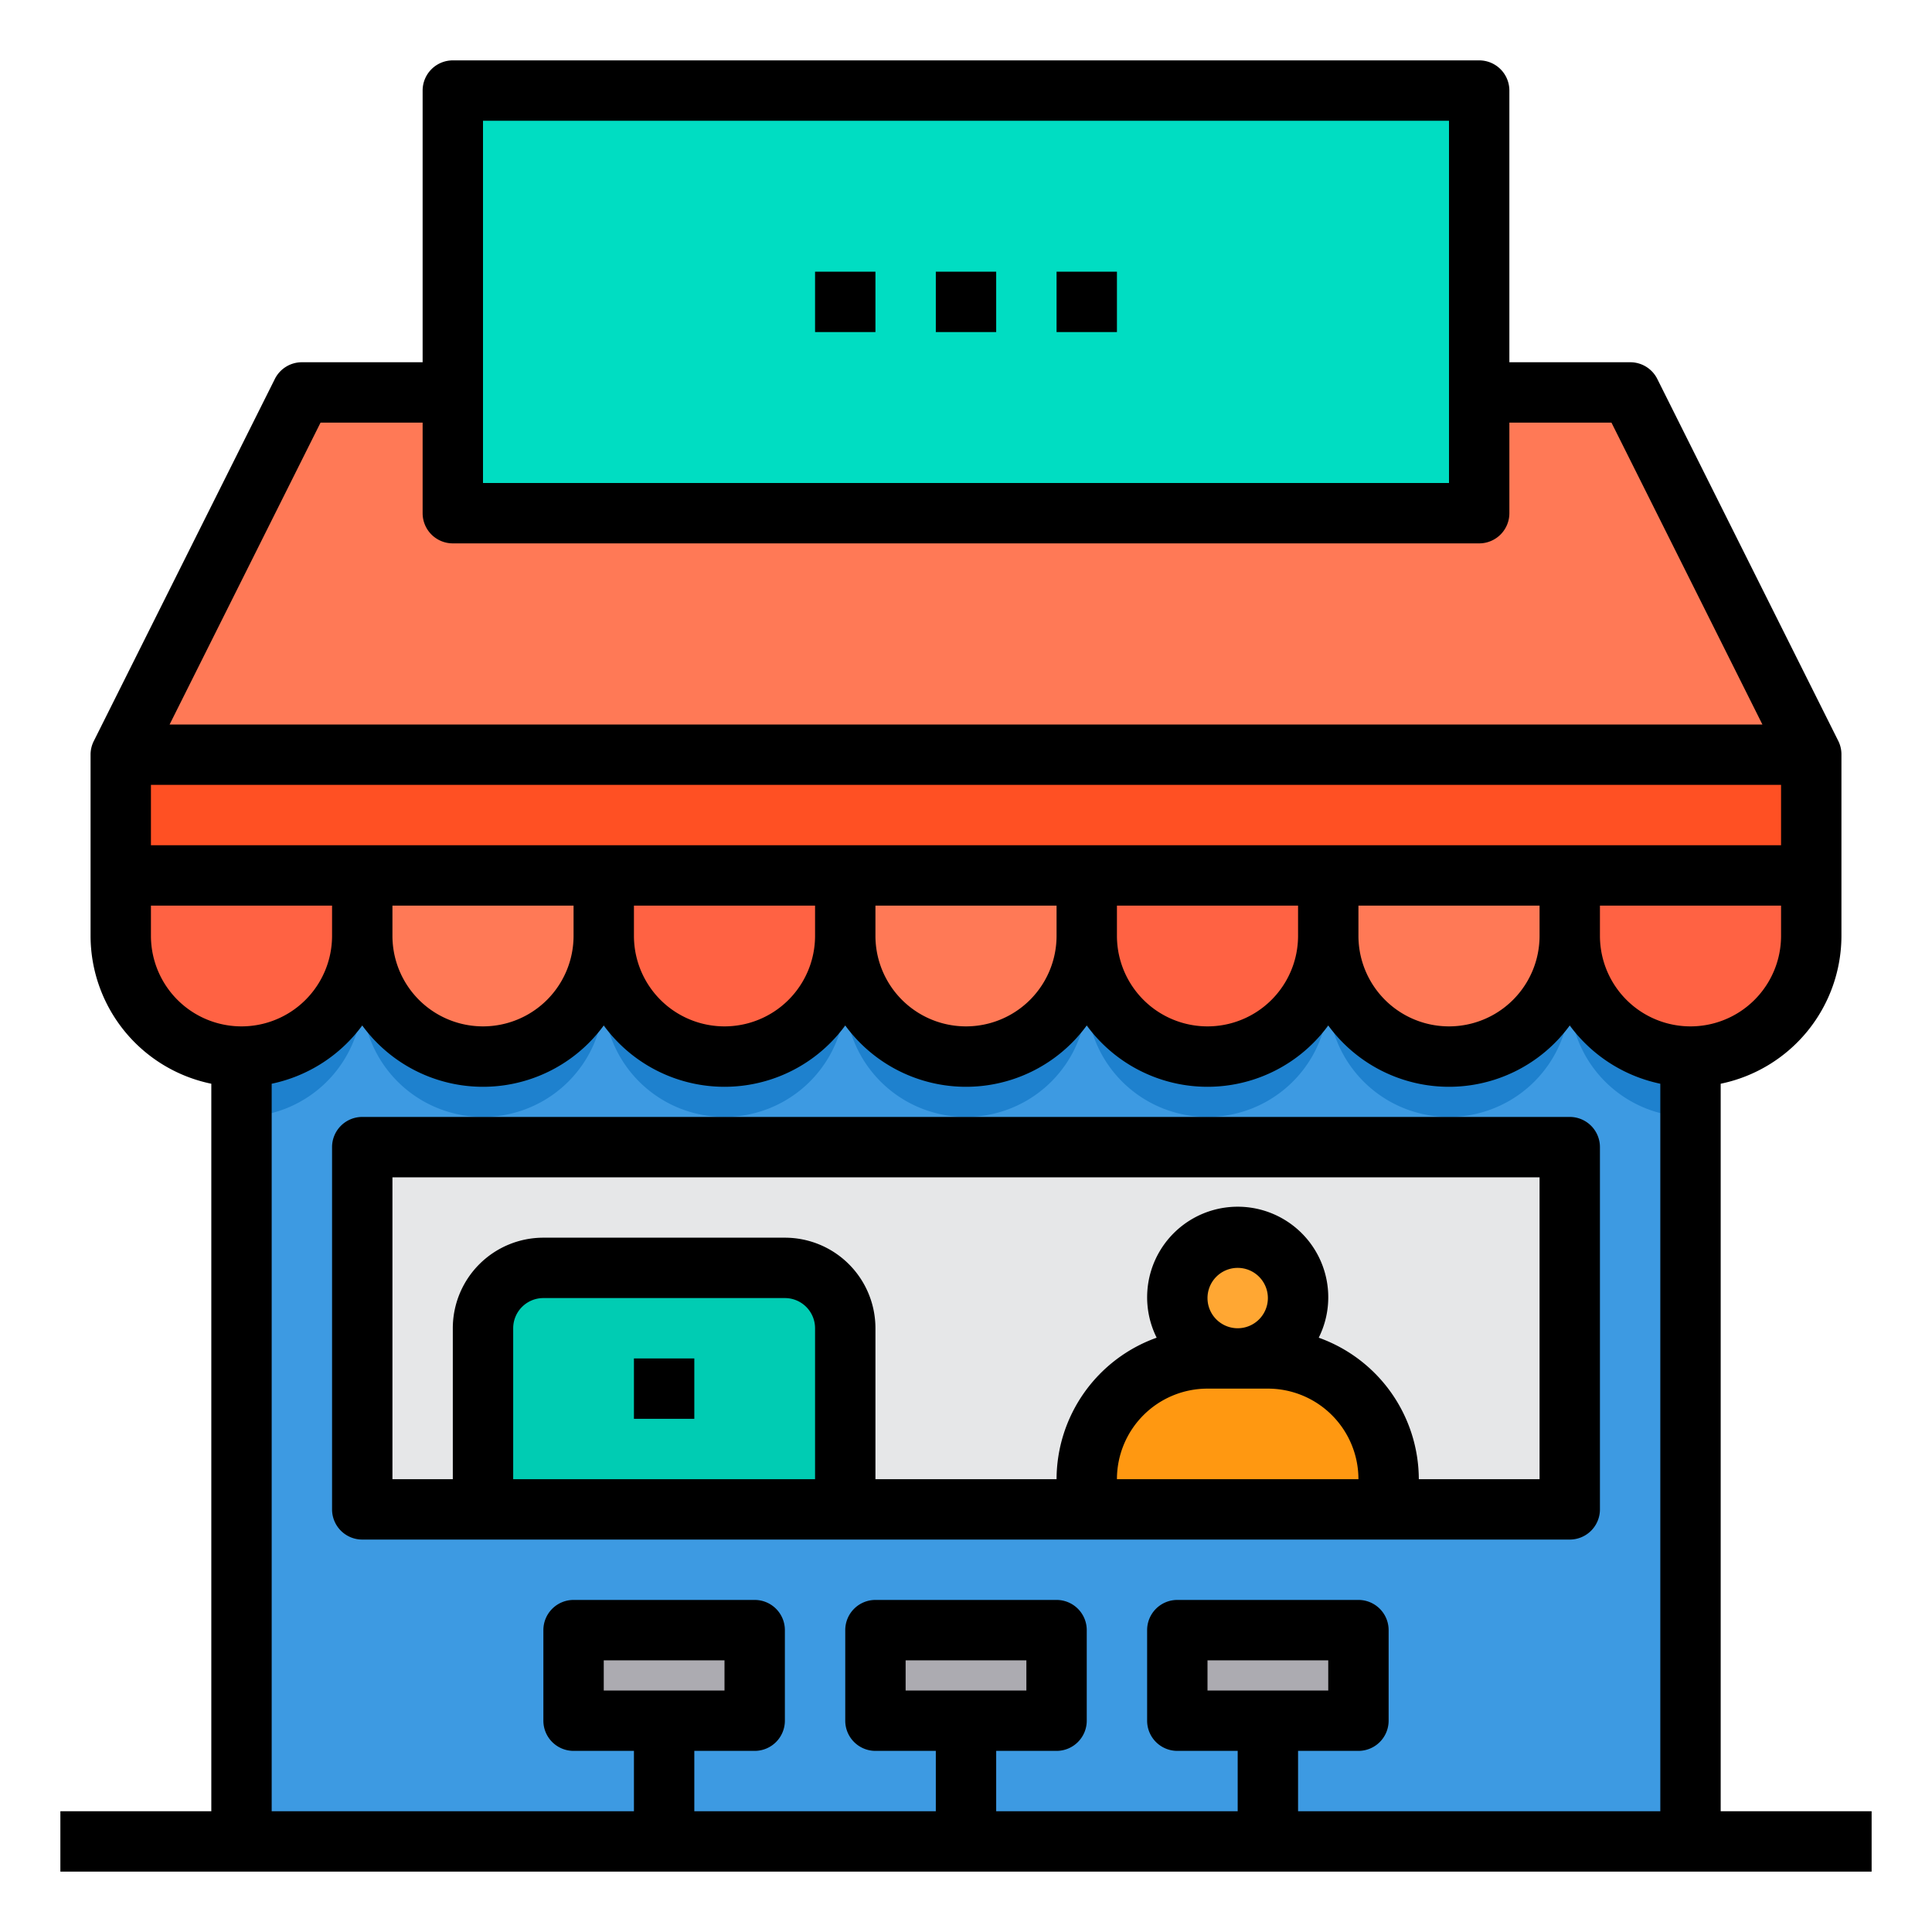 <?xml version="1.0"?>
<svg xmlns="http://www.w3.org/2000/svg" viewBox="0 0 64 64" width="512" height="512"><g id="Coffee_Shop" data-name="Coffee Shop"><rect x="8" y="25" width="48" height="36" style="fill:#3d9ae2"/><rect x="12" y="38" width="40" height="12" style="fill:#e6e7e8"/><polygon points="60 25 60 29 52 29 44 29 36 29 28 29 20 29 12 29 4 29 4 25 60 25" style="fill:#ff5023"/><polygon points="54 13 60 25 4 25 10 13 54 13" style="fill:#ff7956"/><polygon points="49 13 49 17 15 17 15 13 15 3 49 3 49 13" style="fill:#00ddc2"/><path d="M46,49v1H36V49a4,4,0,0,1,4-4h2A4,4,0,0,1,46,49Z" style="fill:#ff9811"/><polygon points="45 54 45 57 42 57 39 57 39 54 45 54" style="fill:#acabb1"/><path d="M42.41,41.59A2,2,0,0,1,41,45a2.006,2.006,0,0,1-2-2,1.994,1.994,0,0,1,3.41-1.41Z" style="fill:#ffa733"/><polygon points="35 54 35 57 32 57 29 57 29 54 35 54" style="fill:#acabb1"/><path d="M28,44v6H16V44a2.006,2.006,0,0,1,2-2h8A2.006,2.006,0,0,1,28,44Z" style="fill:#00ccb3"/><polygon points="25 54 25 57 22 57 19 57 19 54 25 54" style="fill:#acabb1"/><path d="M56,31v6a4,4,0,0,1-4-4,4,4,0,0,1-8,0,4,4,0,0,1-8,0,4,4,0,0,1-8,0,4,4,0,0,1-8,0,4,4,0,0,1-8,0,4,4,0,0,1-4,4V31Z" style="fill:#1e81ce"/><path d="M60,29v2a4,4,0,0,1-8,0V29Z" style="fill:#ff6243"/><path d="M52,29v2a4,4,0,0,1-8,0V29Z" style="fill:#ff7956"/><path d="M44,29v2a4,4,0,0,1-8,0V29Z" style="fill:#ff6243"/><path d="M36,29v2a4,4,0,0,1-8,0V29Z" style="fill:#ff7956"/><path d="M28,29v2a4,4,0,0,1-8,0V29Z" style="fill:#ff6243"/><path d="M20,29v2a4,4,0,0,1-8,0V29Z" style="fill:#ff7956"/><path d="M12,29v2a4,4,0,0,1-8,0V29Z" style="fill:#ff6243"/><rect x="31" y="9" width="2" height="2"/><rect x="35" y="9" width="2" height="2"/><rect x="27" y="9" width="2" height="2"/><path d="M52,37H12a1,1,0,0,0-1,1V50a1,1,0,0,0,1,1H52a1,1,0,0,0,1-1V38A1,1,0,0,0,52,37ZM17,49V44a1,1,0,0,1,1-1h8a1,1,0,0,1,1,1v5Zm20,0a3,3,0,0,1,3-3h2a3,3,0,0,1,3,3Zm3-6a1,1,0,1,1,1,1A1,1,0,0,1,40,43Zm11,6H47a4.993,4.993,0,0,0-3.315-4.687,3,3,0,1,0-5.369,0A4.992,4.992,0,0,0,35,49H29V44a3,3,0,0,0-3-3H18a3,3,0,0,0-3,3v5H13V39H51Z"/><rect x="21" y="45" width="2" height="2"/><path d="M57,60V35.9A5.009,5.009,0,0,0,61,31V25a1,1,0,0,0-.1-.447l-6-12A1,1,0,0,0,54,12H50V3a1,1,0,0,0-1-1H15a1,1,0,0,0-1,1v9H10a1,1,0,0,0-.895.553l-6,12A1,1,0,0,0,3,25v6a5.009,5.009,0,0,0,4,4.9V60H2v2H62V60Zm2-29a3,3,0,0,1-6,0V30h6Zm-8,0a3,3,0,0,1-6,0V30h6Zm-8,0a3,3,0,0,1-6,0V30h6Zm-8,0a3,3,0,0,1-6,0V30h6Zm-8,0a3,3,0,0,1-6,0V30h6Zm-8,0a3,3,0,0,1-6,0V30h6ZM5,26H59v2H5ZM16,4H48V16H16ZM10.618,14H14v3a1,1,0,0,0,1,1H49a1,1,0,0,0,1-1V14h3.382l5,10H5.618ZM5,31V30h6v1a3,3,0,0,1-6,0ZM43,60V58h2a1,1,0,0,0,1-1V54a1,1,0,0,0-1-1H39a1,1,0,0,0-1,1v3a1,1,0,0,0,1,1h2v2H33V58h2a1,1,0,0,0,1-1V54a1,1,0,0,0-1-1H29a1,1,0,0,0-1,1v3a1,1,0,0,0,1,1h2v2H23V58h2a1,1,0,0,0,1-1V54a1,1,0,0,0-1-1H19a1,1,0,0,0-1,1v3a1,1,0,0,0,1,1h2v2H9V35.9a4.994,4.994,0,0,0,3-1.93,4.954,4.954,0,0,0,8,0,4.954,4.954,0,0,0,8,0,4.954,4.954,0,0,0,8,0,4.954,4.954,0,0,0,8,0,4.954,4.954,0,0,0,8,0,4.994,4.994,0,0,0,3,1.93V60Zm-3-4V55h4v1ZM30,56V55h4v1ZM20,56V55h4v1Z"/></g></svg>
